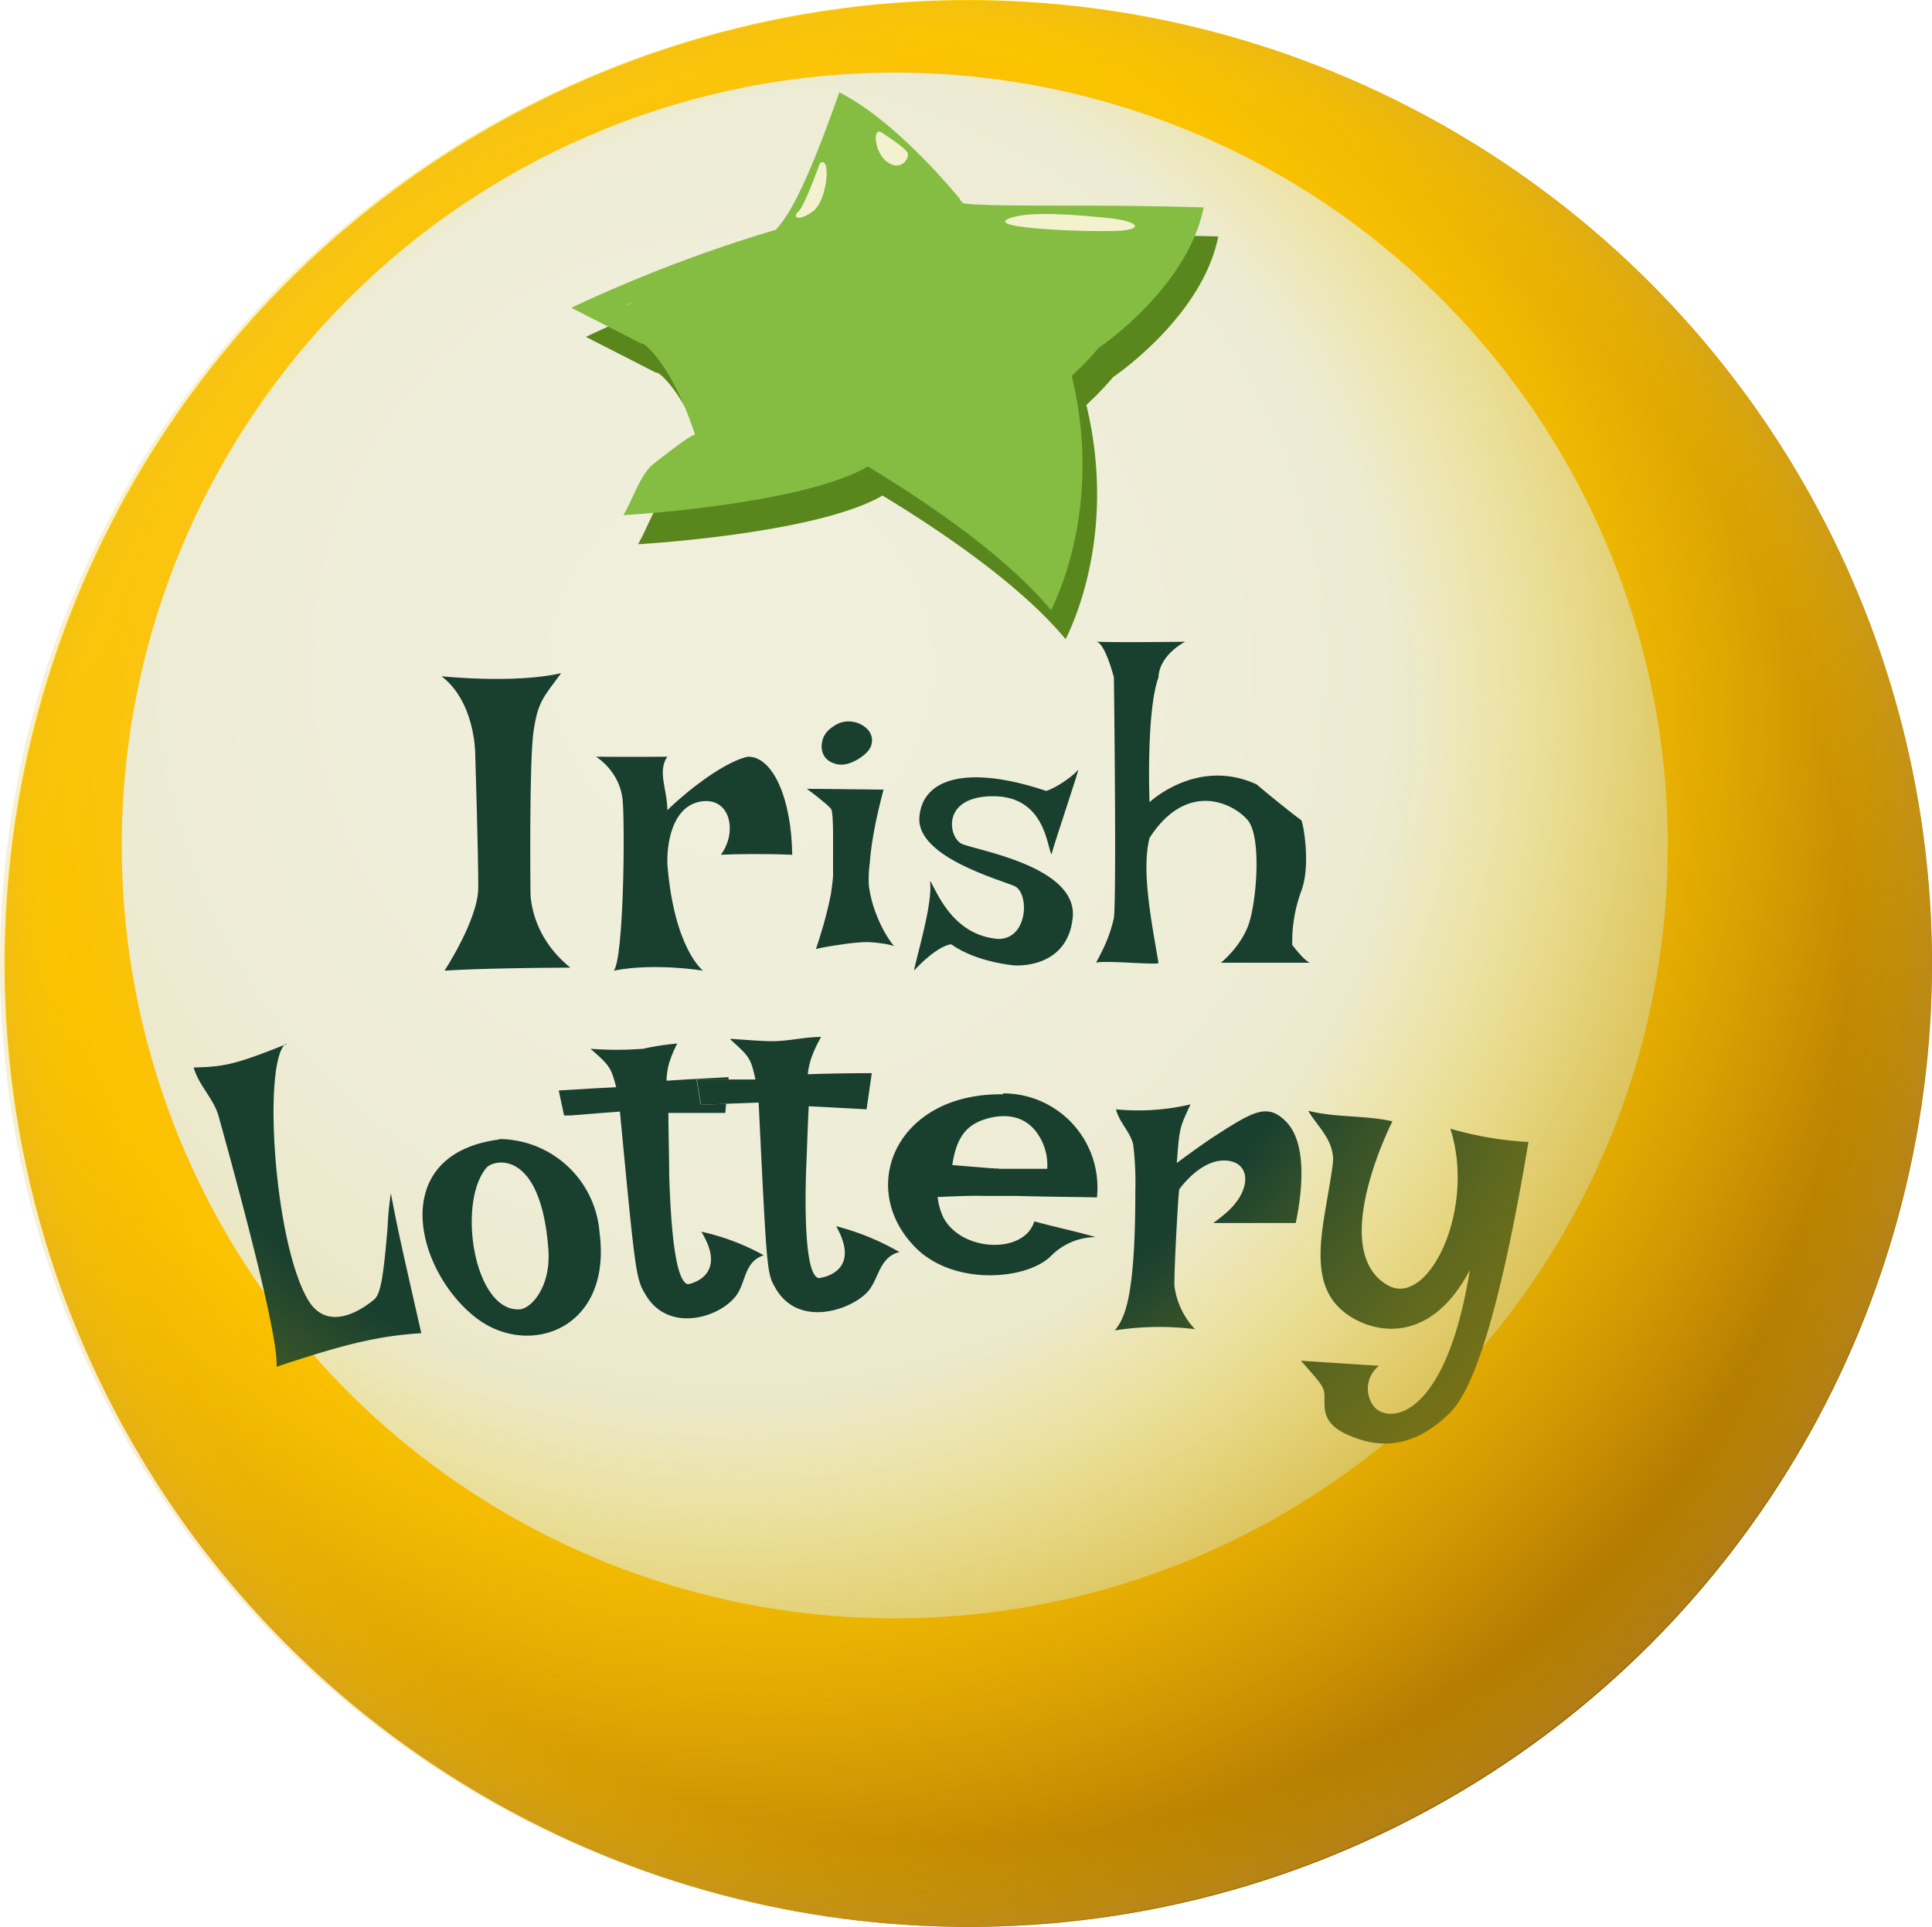 <svg id="Layer_1" data-name="Layer 1" xmlns="http://www.w3.org/2000/svg" xmlns:xlink="http://www.w3.org/1999/xlink" viewBox="0 0 1197.6 1194.65"><defs><style>.cls-1{fill:url(#radial-gradient);}.cls-2{opacity:0.51;isolation:isolate;fill:url(#radial-gradient-2);}.cls-3{fill:url(#radial-gradient-3);}.cls-4,.cls-5{fill:#193f2f;}.cls-5{fill-rule:evenodd;}.cls-6{fill:url(#radial-gradient-4);}.cls-7{fill:url(#radial-gradient-5);}.cls-8{fill:url(#radial-gradient-6);}.cls-9{fill:#59871e;}.cls-10{fill:#85bd43;}.cls-11{fill:#f4f2ce;}</style><radialGradient id="radial-gradient" cx="758.64" cy="730.17" fx="680.591" r="438.36" gradientTransform="matrix(1.56, 0, 0, -1.56, -665.66, 1604.09)" gradientUnits="userSpaceOnUse"><stop offset="0" stop-color="#fff5ac"/><stop offset="0.67" stop-color="#ffda00"/><stop offset="1" stop-color="#d89112"/></radialGradient><radialGradient id="radial-gradient-2" cx="884.07" cy="-145.72" r="597.16" gradientTransform="matrix(1, 0, 0, -1, -283.63, 451.77)" gradientUnits="userSpaceOnUse"><stop offset="0" stop-color="#ffdb00"/><stop offset="0.05" stop-color="#fdcf00"/><stop offset="0.16" stop-color="#fbbe00"/><stop offset="0.29" stop-color="#f9b300"/><stop offset="0.48" stop-color="#f8ac00"/><stop offset="1" stop-color="#f8aa00"/></radialGradient><radialGradient id="radial-gradient-3" cx="743.11" cy="39.14" r="631.15" gradientTransform="matrix(1, 0, 0, -1, -283.63, 451.77)" gradientUnits="userSpaceOnUse"><stop offset="0" stop-color="#f0efdd"/><stop offset="0.38" stop-color="#efeeda"/><stop offset="0.62" stop-color="#edebd2"/><stop offset="0.82" stop-color="#eae6c3"/><stop offset="1" stop-color="#e5dfae"/></radialGradient><radialGradient id="radial-gradient-4" cx="726.58" cy="5.21" r="815.09" gradientTransform="matrix(1, 0, 0, -1, -283.63, 451.77)" gradientUnits="userSpaceOnUse"><stop offset="0.52" stop-color="#fd0" stop-opacity="0"/><stop offset="1" stop-color="#9e6500"/></radialGradient><radialGradient id="radial-gradient-5" cx="960.71" cy="-204.44" r="636.86" gradientTransform="matrix(0.98, 0, 0, -0.98, -345.68, 392.7)" gradientUnits="userSpaceOnUse"><stop offset="0.88" stop-color="#fd0" stop-opacity="0"/><stop offset="1" stop-color="#cfac71" stop-opacity="0.4"/></radialGradient><radialGradient id="radial-gradient-6" cx="588.98" cy="441.35" r="2.43" gradientTransform="matrix(1, 0, 0, 1, 0, 0)" xlink:href="#radial-gradient-5"/></defs><title>irish_lottery_Logo</title><g id="Layer_1-2" data-name="Layer 1-2"><circle class="cls-1" cx="600.05" cy="597.29" r="597.29"/><circle class="cls-2" cx="600.44" cy="597.49" r="597.16"/><circle class="cls-3" cx="554.64" cy="524.19" r="479.17"/><path class="cls-4" d="M461.55,753.56c-32.15,12.89-39.1,14.22-57.86,14.63,3.14,11.24,12.48,19.26,15.54,30.5,36.2,130.68,36,148.78,35.87,155.06,42.82-14.3,63.73-19.18,89.68-20.83-12.32-54.14-14.88-65.46-18.85-86.71a176.39,176.39,0,0,0-2,20.58c-2.73,33.06-4.46,40.5-7.69,44.63,0,0-26.78,24.8-41.33,1.41-21.57-35.46-28.6-148.78-14.13-159.36" transform="translate(-283.63 -106.36)"/><path class="cls-4" d="M606.11,918.12c-28.68,2.23-39.34-66.12-20.91-87.78,4.55-5.29,33.72-11.82,38.35,50.67,1.65,23-10.25,36.12-17.36,37.11m-13-105.3c-70.09,9.09-52.16,81.66-14.22,110.76,32.4,24.8,84.23,7.19,76.29-53.15a62.74,62.74,0,0,0-62.16-57.86" transform="translate(-283.63 -106.36)"/><path class="cls-4" d="M649.59,756.53c12.32,10.66,12.89,12.07,16,23.89l-14.13.74-20.58,1.24h-.91l3.31,15.54h3.88l21.82-1.74,8.93-.66C677.78,899.2,677.78,899.2,684.39,910c14.13,22.48,44.72,13.56,55.3,0,6.45-8.27,5-21.41,17.36-25.38A143.16,143.16,0,0,0,718.36,870c17.28,28.27-8.27,32.65-8.27,32.57-6.45-1.32-10.33-24.22-11.65-68.11,0-12.73-.5-25.46-.5-38.1h35.29l.5-5.7-15.79.66-2.56-15.7h19.84v-1.41l-24.8,1.32-13.14.83h-.5a46.29,46.29,0,0,1,1.65-11,77.45,77.45,0,0,1,5-12,158.61,158.61,0,0,0-21.08,3.22,214.91,214.91,0,0,1-33.06,0" transform="translate(-283.63 -106.36)"/><path class="cls-4" d="M736.38,750.83c12.07,10.83,12.65,11.74,15.54,24.8H715.55l2.56,15.7,15.79-.66,20-.74c5.12,105.8,5.12,105.8,10.41,115,14.13,24.8,46.54,13.8,57,2.48,7.19-7.77,7-21.49,19.84-24.8a156.14,156.14,0,0,0-39.18-16c16.53,29.34-10.58,32.24-10.91,32.15-9.42-2.15-8.27-52.07-7.69-68.44.58-12.73.91-25.38,1.57-38.1l35.87,1.9,3.22-22.4q-19.92,0-39.67.66A45.29,45.29,0,0,1,787,761.08a80.84,80.84,0,0,1,5.62-11.82c-10.08,0-19.92,2.56-29.92,2.64-3,0-6.12,0-26.12-1.49" transform="translate(-283.63 -106.36)"/><path class="cls-4" d="M902.68,830.84c-2.73,0-2.73,0-28.76-2.15,2.31-15.37,7.44-23.39,17.77-27.52,5.21-2.07,23.14-7.69,34.22,6.86a34.22,34.22,0,0,1,6.86,23H902.68m2.73-46.2c-66.12-1-90.92,57.86-54.39,94.89C874.74,903.82,920.2,900,935.17,885a39.1,39.1,0,0,1,27.61-11.65c-12.56-3.64-25.38-6.28-38-9.75-6.28,20.66-45.38,18.93-56.45-2.56a38.52,38.52,0,0,1-3.47-12.56c16.53-.66,20.91-.83,29.59-.66H914c16.53.5,33.06.58,49.59.91a58.35,58.35,0,0,0-58.27-64.47" transform="translate(-283.63 -106.36)"/><path class="cls-4" d="M1021.54,791.08a141.67,141.67,0,0,1-46.12,3.06c2.07,8.27,8.76,13.8,10.66,21.82a195.15,195.15,0,0,1,1.32,28.93c0,69.68-7.44,79.27-12.65,86.29a178.87,178.87,0,0,1,49.59-.74,48.11,48.11,0,0,1-12.65-26.37c-.58-5,2.23-56.54,2.89-60.26,0,0,12.89-18.68,28.68-17.94s16.53,17.94,1.16,31.82a100.35,100.35,0,0,1-8.76,6.94h51.16c3.72-17.61,7.77-49.59-6.36-63.23-11.65-11.49-20.5-5.79-46.62,11.16-8.27,5.62-17.11,12.15-20.75,14.88,1.65-21.66,1.65-21.66,8.27-35.87" transform="translate(-283.63 -106.36)"/><path class="cls-4" d="M1182.47,805.46c16.53,50.42-13.47,112-38.52,97.78-37.86-21.41,2.4-100.84,2.81-101.67-17.19-3.88-35-2.15-52.16-6.53,5,8.68,13.14,15.62,15,26.12.83,4.63.74,5.21-4.22,34.14-4.13,24.14-6.61,47,8.27,61.74s54.39,27.61,81.09-23.23c-15,93.24-50.92,96-59.76,84.14a18,18,0,0,1,3.47-24.8L1090,950c14.71,16.53,14.71,16.53,14.63,24.3s0,16.53,18.35,23.23c7.77,2.89,31.33,11.65,57.86-13.72,7.11-6.86,26.12-24.8,50.25-169.44a211.6,211.6,0,0,1-48.52-8.27" transform="translate(-283.63 -106.36)"/><path class="cls-5" d="M951.87,583.63c1.66-2.45-15.2,46.63-16.39,52.44-2.76-3.31-3.43-36-36.06-36.06s-27.9,25.57-19.67,29.5,72.18,13.75,68.83,45.89-36.06,29.5-36.06,29.5-23.4-1.76-39.33-13.11c-8,1.08-20,12.8-22.94,16.39,1.08-7.66,12-42.08,9.83-55.72,3.19,3.46,12.55,33.95,42.61,36.06,18.51-.28,19-28.75,9.83-32.78s-60.81-18.09-59-42.61,30.1-32.65,78.67-16.39C939,594.65,949.85,586.61,951.87,583.63Z" transform="translate(-283.63 -106.36)"/><path class="cls-4" d="M557.3,525.62s44.81,4.84,74.17-1.9c-11,15-14.37,17.43-17.12,36.13s-1.9,98.89-1.9,98.89-1.25,26.63,24.72,47.54c-57.39.25-78,1.9-78,1.9s20.83-31.71,20.92-51.35-1.9-83.68-1.9-83.68S578.13,541.52,557.3,525.62Z" transform="translate(-283.63 -106.36)"/><path class="cls-5" d="M1001.74,703.24c1.18,1.8-33.68-1.72-38.7,0,4.67-8.73,8.32-15.9,11.06-27.64,1.74-15.22,0-149.27,0-149.27s-5.51-21.76-11.06-22.11c13.68.58,55.28,0,55.28,0s-16,7.94-16.59,22.11c-7.75,21.5-5.53,77.4-5.53,77.4s29.5-28,66.34-11.06c13.32,11.23,26.64,21.61,27.64,22.11s6.35,27.64,0,44.23a91.48,91.48,0,0,0-5.53,33.17s7.49,10.07,11.06,11.06h-55.28s11.12-8.69,16.59-22.11,9-55.83,0-66.34-37.6-24.81-60.81,11.06C991.32,645.4,996.67,673.91,1001.74,703.24Z" transform="translate(-283.63 -106.36)"/><path class="cls-5" d="M774.7,636.32c-.38-33.93-11.6-61.16-27.64-60.81-18.33,4.33-44.78,28-49.76,33.17.07-12.4-6.36-24.17,0-33.17-23.16.23-44.23,0-44.23,0s15.17,9,16.59,27.64.5,97.28-5.53,105c25.16-5,55.28,0,55.28,0s-18-13.57-22.11-66.34c-.31-16.8,4.93-36.94,22.11-38.7s21.3,19.48,11.06,33.17C740.55,635.83,758.91,635.62,774.7,636.32Z" transform="translate(-283.63 -106.36)"/><path class="cls-4" d="M783.72,595.41l47.59.52q-4.14,15.78-6.08,26.9a185.63,185.63,0,0,0-2.46,18.63,71.89,71.89,0,0,0-.52,14.48,84,84,0,0,0,2.59,11.64,91.74,91.74,0,0,0,4.65,11.9,70.65,70.65,0,0,0,8.28,13.45,38.48,38.48,0,0,0-6.73-1.55q-3.63-.52-6.72-.78a51.9,51.9,0,0,0-7.25,0q-3.63.26-8,.78-3.63.52-8.79,1.29t-10.86,2.07q3.88-11.65,6.08-20.17t3.24-14.23q1-6.72,1.29-10.86V624.9q0-6.21-.26-11t-1-6.08l-2.59-2.59-4.53-3.75Q788.63,599,783.72,595.41Zm18.36-39.84a15.51,15.51,0,0,1,11-1.55,15.74,15.74,0,0,1,8.67,4.91,9.77,9.77,0,0,1,2.19,8.54q-.9,4.92-8.4,9.57-7.5,4.4-13.19,3.1t-8-5.43q-2.32-4.13-.78-9.7T802.08,555.57Z" transform="translate(-283.63 -106.36)"/><circle class="cls-6" cx="600.44" cy="597.49" r="597.16"/><ellipse class="cls-7" cx="598.67" cy="597.29" rx="598.67" ry="597.03"/><path class="cls-8" d="M592.26,440.33a19.69,19.69,0,0,1-6.56,2" transform="translate(-283.63 -106.36)"/><path class="cls-9" d="M684.57,312.09a13.2,13.2,0,0,1-4.4,1.36M813,181.45c-23.36,66.44-33,77.84-39.34,85.36a900.5,900.5,0,0,0-126.85,48.4c12.8,6.56,25.34,12.89,43.52,22.26,1.63-1.45,19.51,14.5,33.13,56.32-4.4,1.06-27.28,19.49-27.46,19.67-7.88,8.8-11,20.33-16.9,30.32.88,0,110.84-6.42,151.58-30.18,36.3,22,85.45,55.26,113.52,89.06,7.52-15.18,30.8-70.4,12.85-145.2l6.16-5.94c6.56-6.67,10.34-11.31,10.34-11.31,2.24-1.54,55.44-38,65.25-87.25-41.49-1.1-61.86-1.1-92.71-1.1-15.36,0-51.3,0-56.45-1.58a7,7,0,0,1-2.16-2.82c-12.23-14.65-44-50.47-74.8-66" transform="translate(-283.63 -106.36)"/><path class="cls-10" d="M675.56,294.06a13.2,13.2,0,0,1-4.4,1.36m132.79-132c-23.36,66.44-33,77.84-39.34,85.36a900.5,900.5,0,0,0-126.85,48.4c12.8,6.56,25.34,12.89,43.52,22.26,1.63-1.45,19.51,14.5,33.13,56.32-4.4,1.06-27.28,19.49-27.46,19.67-7.88,8.8-11,20.33-16.9,30.32.88,0,110.84-6.42,151.58-30.18,36.3,22,85.45,55.26,113.52,89.06,7.52-15.18,30.8-70.4,12.85-145.2l6.16-5.94c6.56-6.67,10.34-11.31,10.34-11.31,2.24-1.54,55.44-38,65.25-87.25-41.49-1.1-61.86-1.1-92.71-1.1-15.36,0-51.3,0-56.45-1.58a7,7,0,0,1-2.16-2.82c-12.23-14.65-44-50.47-74.8-66" transform="translate(-283.63 -106.36)"/><path class="cls-11" d="M791.78,207.73s-9.38,26.49-13.24,29.8-.55,6.62,8.83,0S799,201.66,791.78,207.73Z" transform="translate(-283.63 -106.36)"/><path class="cls-11" d="M829.86,188.41s16,9.93,16.56,13.24-4.34,11-12.66,5.25S824.48,184.9,829.86,188.41Z" transform="translate(-283.63 -106.36)"/><path class="cls-11" d="M910.43,241.35c13.17-4.26,40.28-1.7,58.5,0s23.73,6.11,12.14,7.77S888.35,248.48,910.43,241.35Z" transform="translate(-283.63 -106.36)"/></g></svg>